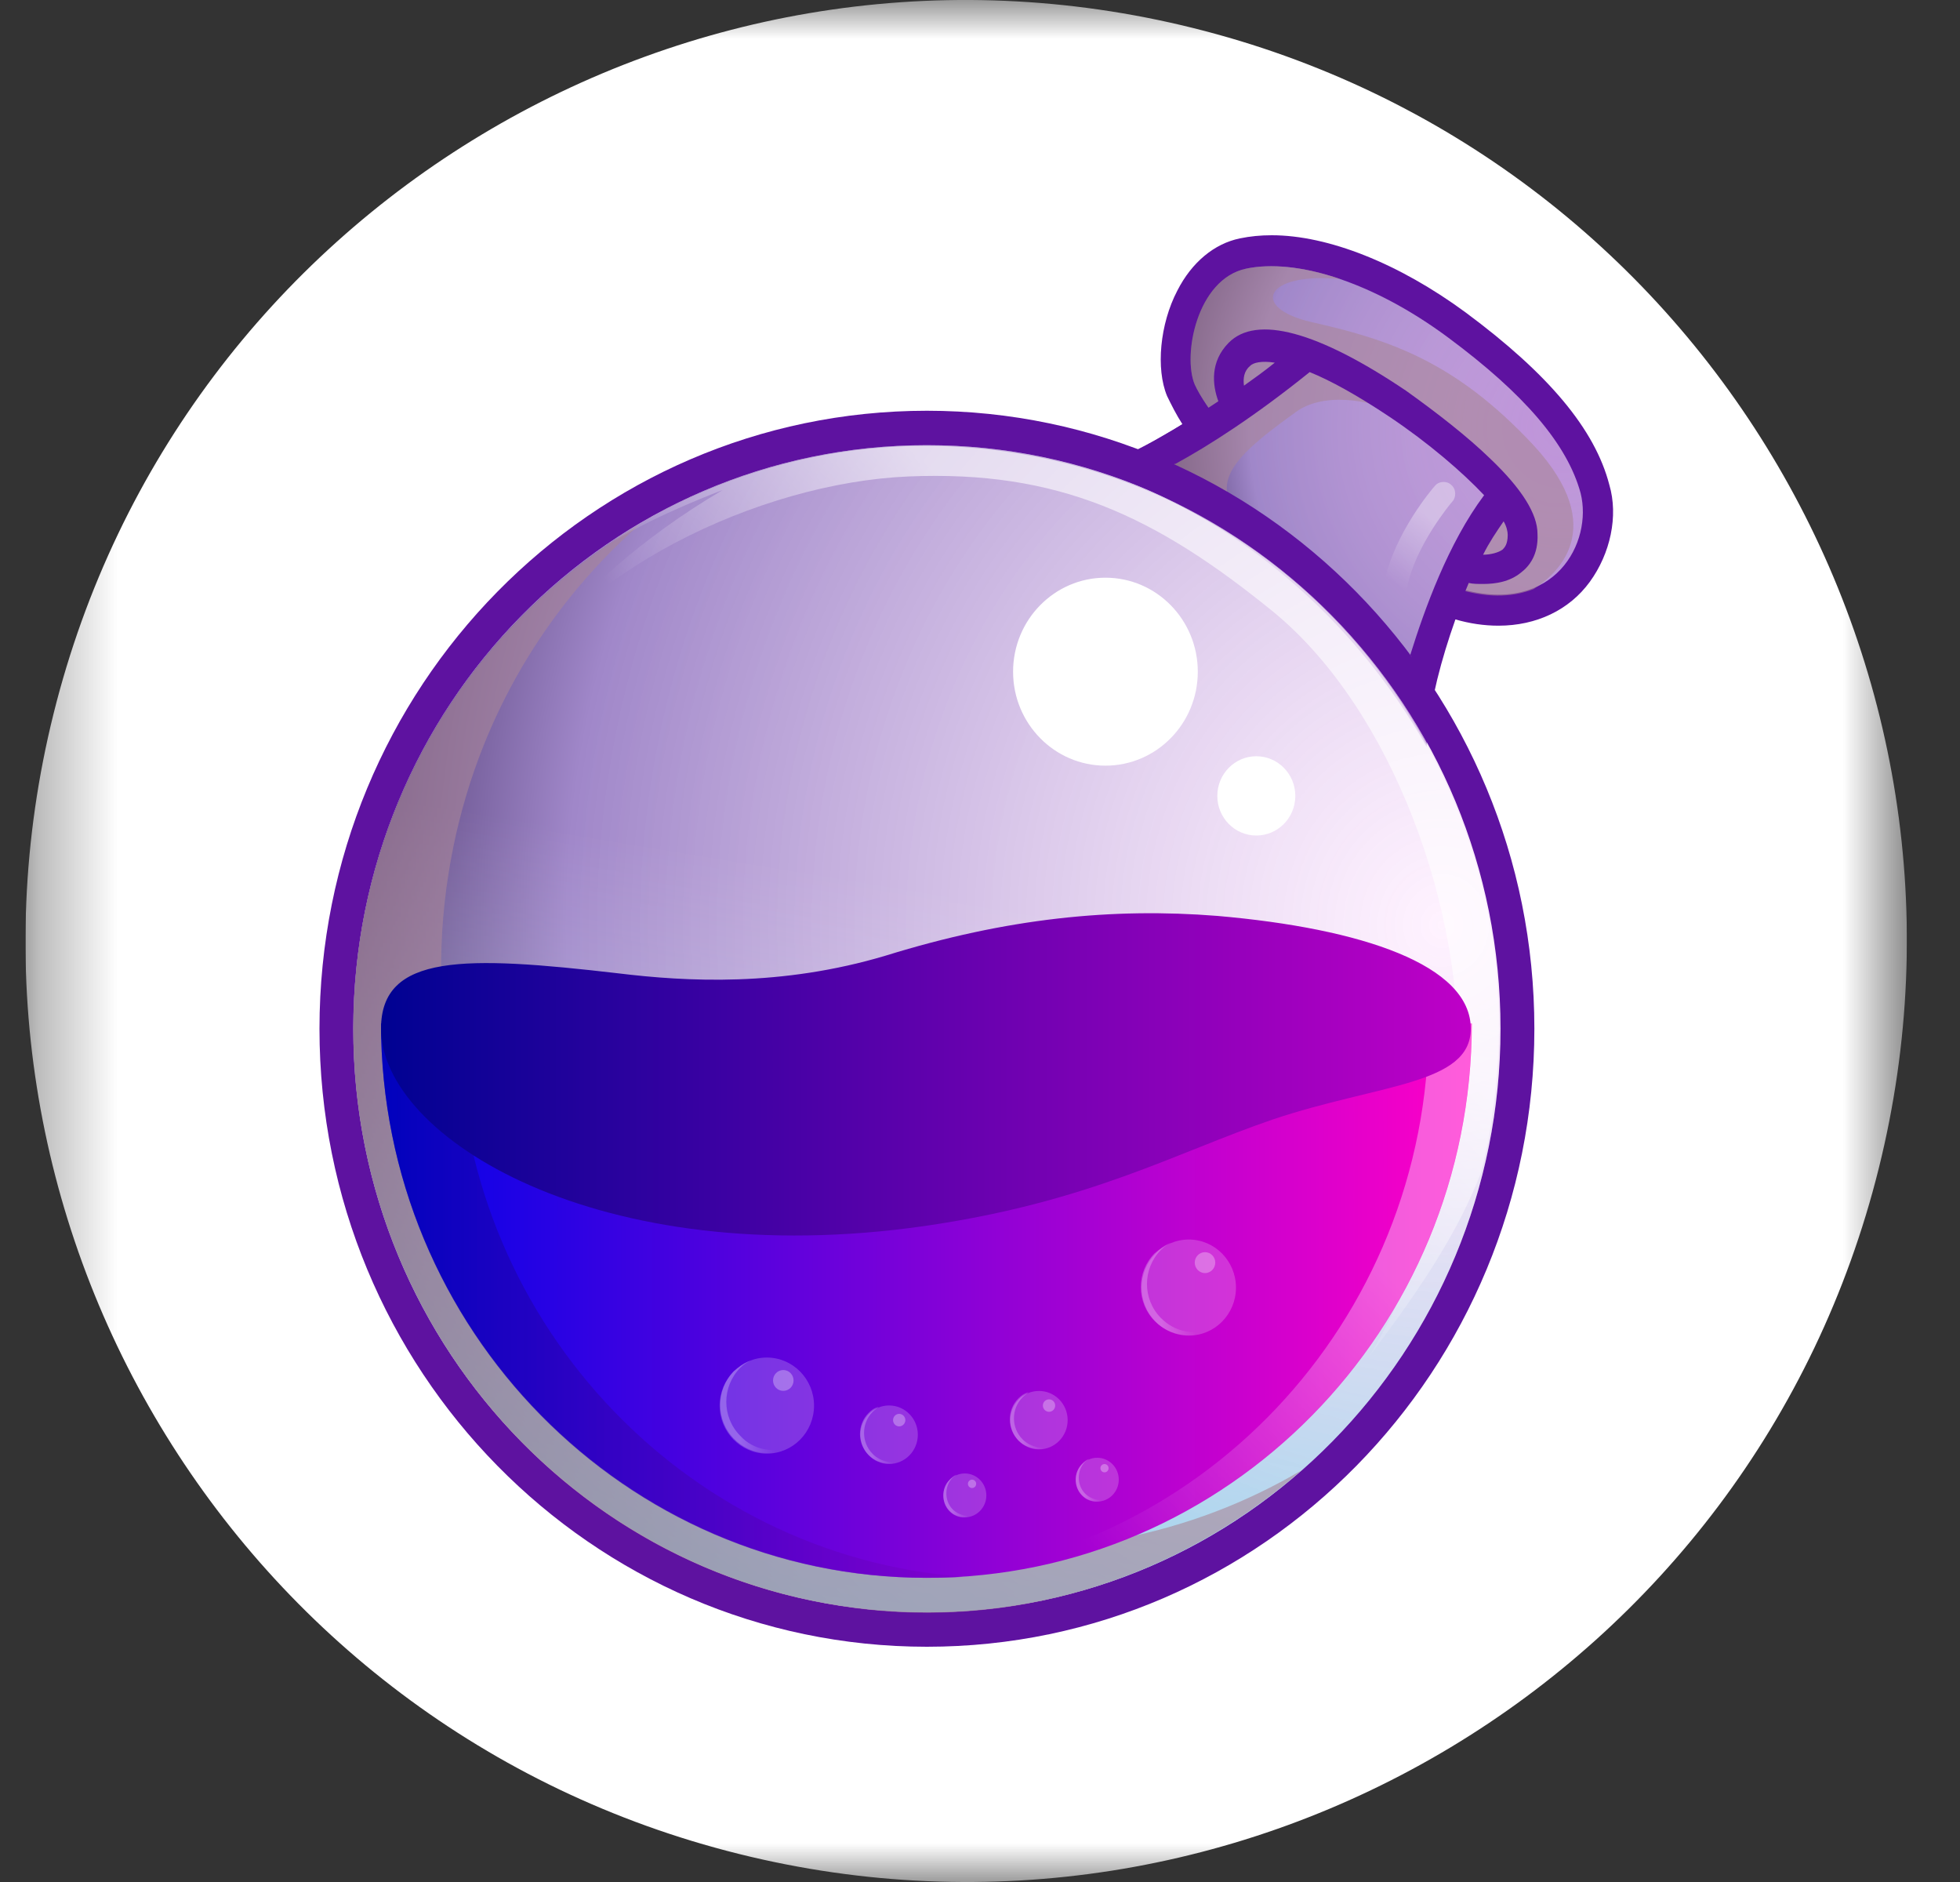 <svg width="25" height="24" viewBox="0 0 25 24" fill="none" xmlns="http://www.w3.org/2000/svg">
<rect x="0" y="0" width="25" height="24" fill="#333333" stroke="none"/>
<g clip-path="url(#clip0_328_2749)">
<mask id="mask0_328_2749" style="mask-type:luminance" maskUnits="userSpaceOnUse" x="0" y="0" width="25" height="24">
<path d="M24.325 0H0.325V24H24.325V0Z" fill="white"/>
</mask>
<g mask="url(#mask0_328_2749)">
<path d="M23.963 14.903C22.36 21.331 15.849 25.244 9.42 23.641C2.993 22.038 -0.919 15.527 0.684 9.098C2.286 2.669 8.797 -1.244 15.225 0.359C21.654 1.962 25.566 8.474 23.963 14.903Z" fill="white"/>
<path d="M20.527 6.182C20.344 5.476 19.755 4.771 18.695 3.985C17.844 3.359 16.941 3 16.221 3C16.077 3 15.946 3.013 15.815 3.04C15.488 3.107 15.2 3.346 15.017 3.706C14.794 4.132 14.742 4.704 14.886 5.05C14.938 5.157 15.004 5.29 15.082 5.41C14.388 5.836 13.996 5.955 13.943 5.969C15.75 6.581 17.255 7.859 18.197 9.523L18.21 9.363C18.25 8.924 18.38 8.418 18.564 7.899C18.747 7.952 18.93 7.979 19.113 7.979C19.598 7.979 20.016 7.779 20.278 7.42C20.54 7.06 20.645 6.581 20.527 6.182Z" fill="#5E12A0"/>
<path d="M18.642 7.513C19.833 7.846 20.318 6.914 20.161 6.289C19.991 5.663 19.441 5.024 18.472 4.305C17.504 3.586 16.522 3.293 15.894 3.426C15.266 3.559 15.082 4.531 15.239 4.904C15.305 5.05 15.449 5.263 15.645 5.503C15.396 5.676 15.161 5.809 14.965 5.929C16.169 6.475 17.216 7.327 18.001 8.392C18.093 8.032 18.224 7.713 18.341 7.433C18.433 7.447 18.538 7.473 18.642 7.513Z" fill="url(#paint0_radial_328_2749)"/>
<path d="M11.823 20.56C15.863 20.56 19.139 17.228 19.139 13.118C19.139 9.008 15.863 5.677 11.823 5.677C7.782 5.677 4.506 9.008 4.506 13.118C4.506 17.228 7.782 20.56 11.823 20.56Z" fill="url(#paint1_radial_328_2749)"/>
<path opacity="0.6" d="M19.559 5.676C18.564 4.611 17.726 4.331 16.718 4.105C15.933 3.919 16.142 3.466 17.098 3.559C16.64 3.399 16.208 3.359 15.894 3.426C15.266 3.559 15.082 4.531 15.239 4.904C15.305 5.05 15.449 5.263 15.645 5.503C15.292 5.742 14.991 5.915 14.742 6.048C14.86 6.102 15.004 6.168 15.174 6.261C15.619 6.501 16.103 6.9 16.103 6.9C15.37 6.261 15.527 5.969 16.535 5.25C16.849 5.023 17.425 5.05 17.962 5.33C18.498 5.609 19.127 6.315 19.127 6.315L18.525 7.486C18.564 7.5 18.603 7.513 18.642 7.526C19.022 7.633 19.323 7.606 19.559 7.513C19.834 7.34 20.553 6.754 19.559 5.676Z" fill="#A98698"/>
<path d="M16.705 4.745C16.967 4.851 17.307 5.037 17.726 5.317C18.223 5.65 18.655 6.023 18.93 6.315C18.472 6.928 18.171 7.767 17.988 8.352C18.079 8.485 18.184 8.619 18.276 8.752C18.367 8.419 18.524 7.926 18.734 7.434C18.786 7.447 18.852 7.447 18.917 7.447C19.074 7.447 19.257 7.42 19.401 7.301C19.506 7.221 19.624 7.074 19.611 6.808C19.611 6.555 19.414 6.236 19.009 5.85C18.721 5.57 18.328 5.264 17.936 4.984C16.81 4.225 16.024 4.012 15.671 4.372C15.435 4.612 15.462 4.904 15.54 5.117C15.121 5.397 14.768 5.597 14.533 5.73C14.69 5.783 14.834 5.85 14.991 5.916C15.409 5.69 16.012 5.304 16.705 4.745ZM19.179 6.648C19.218 6.715 19.231 6.781 19.231 6.821C19.231 6.941 19.192 6.981 19.166 7.008C19.113 7.048 19.009 7.074 18.917 7.074C18.996 6.915 19.087 6.781 19.179 6.648ZM15.946 4.665C15.985 4.625 16.09 4.598 16.26 4.625C16.129 4.731 15.998 4.825 15.867 4.918C15.854 4.825 15.867 4.731 15.946 4.665Z" fill="#5E12A0"/>
<path d="M11.823 5.238C7.543 5.238 4.075 8.766 4.075 13.119C4.075 17.472 7.543 21 11.823 21C16.103 21 19.571 17.472 19.571 13.119C19.571 8.766 16.09 5.238 11.823 5.238ZM11.823 20.561C7.779 20.561 4.507 17.233 4.507 13.119C4.507 9.005 7.779 5.677 11.823 5.677C15.867 5.677 19.139 9.005 19.139 13.119C19.139 17.233 15.854 20.561 11.823 20.561Z" fill="#5E12A0"/>
<path opacity="0.6" d="M11.823 20.56C15.863 20.56 19.139 17.228 19.139 13.118C19.139 9.008 15.863 5.677 11.823 5.677C7.782 5.677 4.506 9.008 4.506 13.118C4.506 17.228 7.782 20.56 11.823 20.56Z" fill="url(#paint2_linear_328_2749)"/>
<path opacity="0.6" d="M11.771 19.656C7.779 19.003 5.07 15.183 5.724 11.122C6.012 9.325 6.902 7.794 8.159 6.689C6.327 7.768 4.965 9.645 4.599 11.934C3.958 15.995 6.667 19.815 10.646 20.468C12.871 20.84 15.017 20.135 16.601 18.75C15.2 19.576 13.499 19.935 11.771 19.656Z" fill="#A98698"/>
<path opacity="0.6" d="M12.988 5.783C11.142 5.477 9.349 5.903 7.883 6.848C7.857 6.875 7.831 6.901 7.831 6.901C8.394 6.555 9.218 6.249 9.218 6.249C7.098 7.5 6.443 8.925 6.443 8.925C7.268 7.301 9.689 6.156 11.587 6.076C13.485 5.996 14.728 6.569 16.247 7.807C17.765 9.058 18.681 11.614 18.589 13.637C18.511 15.661 17.464 17.298 17.464 17.298C18.184 16.353 18.616 15.661 18.89 14.955C18.943 14.742 18.995 14.53 19.021 14.303C19.676 10.256 16.979 6.435 12.988 5.783Z" fill="url(#paint3_linear_328_2749)"/>
<path d="M18.773 13.052C18.773 16.953 15.658 20.121 11.823 20.121C7.988 20.121 4.86 16.953 4.86 13.052H18.773Z" fill="url(#paint4_linear_328_2749)"/>
<g opacity="0.6">
<path opacity="0.6" d="M18.223 13.052C18.223 16.859 15.265 19.974 11.548 20.121C11.639 20.121 11.731 20.121 11.822 20.121C15.657 20.121 18.772 16.953 18.772 13.052H18.223Z" fill="url(#paint5_linear_328_2749)"/>
</g>
<g opacity="0.7">
<path opacity="0.7" d="M5.841 13.052H4.86C4.86 16.953 7.975 20.121 11.81 20.121C11.98 20.121 12.137 20.121 12.294 20.108C8.695 19.841 5.841 16.779 5.841 13.052Z" fill="url(#paint6_linear_328_2749)"/>
</g>
<path d="M18.76 13.118C18.76 12.306 17.372 11.84 15.527 11.68C14.192 11.574 12.844 11.707 11.299 12.186C9.964 12.585 8.76 12.519 7.883 12.412C5.933 12.186 4.86 12.159 4.86 13.118C4.86 14.502 7.635 16.233 11.797 15.634C13.904 15.328 14.99 14.702 16.234 14.276C17.582 13.823 18.76 13.837 18.76 13.118Z" fill="url(#paint7_linear_328_2749)"/>
<path d="M14.1 9.764C14.751 9.764 15.278 9.227 15.278 8.566C15.278 7.904 14.751 7.367 14.1 7.367C13.45 7.367 12.922 7.904 12.922 8.566C12.922 9.227 13.45 9.764 14.1 9.764Z" fill="white"/>
<path d="M16.024 10.655C16.299 10.655 16.522 10.429 16.522 10.15C16.522 9.87 16.299 9.644 16.024 9.644C15.75 9.644 15.527 9.87 15.527 10.15C15.527 10.429 15.75 10.655 16.024 10.655Z" fill="white"/>
<g opacity="0.6">
<path opacity="0.6" d="M17.804 7.608C17.791 7.608 17.778 7.608 17.778 7.608C17.699 7.595 17.647 7.515 17.66 7.422C17.778 6.81 18.275 6.224 18.302 6.197C18.354 6.131 18.459 6.131 18.511 6.184C18.576 6.237 18.576 6.344 18.524 6.397C18.511 6.41 18.053 6.956 17.948 7.489C17.935 7.568 17.87 7.608 17.804 7.608Z" fill="url(#paint8_linear_328_2749)"/>
</g>
<path opacity="0.2" d="M11.34 18.669C11.543 18.669 11.707 18.502 11.707 18.296C11.707 18.09 11.543 17.923 11.34 17.923C11.138 17.923 10.974 18.09 10.974 18.296C10.974 18.502 11.138 18.669 11.34 18.669Z" fill="white"/>
<g opacity="0.4">
<path opacity="0.6" d="M11.129 18.539C10.985 18.393 10.985 18.153 11.129 18.006C11.155 17.98 11.181 17.967 11.208 17.94C11.155 17.953 11.116 17.98 11.077 18.02C10.933 18.166 10.933 18.406 11.077 18.552C11.194 18.672 11.378 18.699 11.522 18.619C11.391 18.672 11.234 18.646 11.129 18.539Z" fill="url(#paint9_linear_328_2749)"/>
</g>
<path opacity="0.3" d="M11.469 18.19C11.512 18.19 11.548 18.154 11.548 18.11C11.548 18.066 11.512 18.03 11.469 18.03C11.426 18.03 11.391 18.066 11.391 18.11C11.391 18.154 11.426 18.19 11.469 18.19Z" fill="white"/>
<path opacity="0.2" d="M13.252 18.483C13.454 18.483 13.618 18.316 13.618 18.11C13.618 17.904 13.454 17.738 13.252 17.738C13.05 17.738 12.886 17.904 12.886 18.11C12.886 18.316 13.05 18.483 13.252 18.483Z" fill="white"/>
<g opacity="0.4">
<path opacity="0.6" d="M13.041 18.353C12.897 18.207 12.897 17.967 13.041 17.821C13.067 17.794 13.093 17.781 13.119 17.754C13.067 17.767 13.028 17.794 12.988 17.834C12.844 17.98 12.844 18.22 12.988 18.367C13.106 18.486 13.289 18.513 13.433 18.433C13.303 18.486 13.146 18.46 13.041 18.353Z" fill="url(#paint10_linear_328_2749)"/>
</g>
<path opacity="0.3" d="M13.381 18.004C13.424 18.004 13.459 17.968 13.459 17.924C13.459 17.88 13.424 17.845 13.381 17.845C13.337 17.845 13.302 17.88 13.302 17.924C13.302 17.968 13.337 18.004 13.381 18.004Z" fill="white"/>
<path opacity="0.2" d="M12.306 19.35C12.458 19.35 12.581 19.224 12.581 19.07C12.581 18.916 12.458 18.79 12.306 18.79C12.155 18.79 12.032 18.916 12.032 19.07C12.032 19.224 12.155 19.35 12.306 19.35Z" fill="white"/>
<g opacity="0.4">
<path opacity="0.6" d="M12.149 19.245C12.045 19.138 12.045 18.952 12.149 18.845C12.163 18.832 12.189 18.819 12.202 18.805C12.163 18.819 12.136 18.845 12.11 18.872C12.006 18.978 12.006 19.165 12.11 19.271C12.202 19.365 12.333 19.378 12.45 19.311C12.346 19.351 12.228 19.325 12.149 19.245Z" fill="url(#paint11_linear_328_2749)"/>
</g>
<path opacity="0.3" d="M12.399 18.976C12.428 18.976 12.451 18.952 12.451 18.922C12.451 18.893 12.428 18.869 12.399 18.869C12.37 18.869 12.346 18.893 12.346 18.922C12.346 18.952 12.37 18.976 12.399 18.976Z" fill="white"/>
<path opacity="0.2" d="M13.995 19.149C14.147 19.149 14.27 19.023 14.27 18.869C14.27 18.715 14.147 18.59 13.995 18.59C13.844 18.59 13.721 18.715 13.721 18.869C13.721 19.023 13.844 19.149 13.995 19.149Z" fill="white"/>
<g opacity="0.4">
<path opacity="0.6" d="M13.838 19.044C13.734 18.937 13.734 18.751 13.838 18.644C13.852 18.631 13.878 18.618 13.891 18.604C13.852 18.618 13.825 18.644 13.799 18.671C13.694 18.777 13.694 18.964 13.799 19.07C13.891 19.164 14.022 19.177 14.14 19.11C14.035 19.15 13.917 19.124 13.838 19.044Z" fill="url(#paint12_linear_328_2749)"/>
</g>
<path opacity="0.3" d="M14.088 18.776C14.117 18.776 14.14 18.752 14.14 18.723C14.14 18.694 14.117 18.67 14.088 18.67C14.059 18.67 14.036 18.694 14.036 18.723C14.036 18.752 14.059 18.776 14.088 18.776Z" fill="white"/>
<path opacity="0.2" d="M9.781 18.537C10.114 18.537 10.383 18.263 10.383 17.925C10.383 17.587 10.114 17.312 9.781 17.312C9.449 17.312 9.179 17.587 9.179 17.925C9.179 18.263 9.449 18.537 9.781 18.537Z" fill="white"/>
<g opacity="0.4">
<path opacity="0.6" d="M9.441 18.309C9.205 18.07 9.205 17.684 9.441 17.444C9.48 17.404 9.519 17.378 9.572 17.351C9.493 17.378 9.428 17.431 9.362 17.484C9.127 17.724 9.127 18.11 9.362 18.349C9.559 18.549 9.86 18.589 10.095 18.442C9.873 18.536 9.611 18.496 9.441 18.309Z" fill="url(#paint13_linear_328_2749)"/>
</g>
<path opacity="0.3" d="M9.991 17.737C10.063 17.737 10.122 17.678 10.122 17.604C10.122 17.531 10.063 17.471 9.991 17.471C9.919 17.471 9.86 17.531 9.86 17.604C9.86 17.678 9.919 17.737 9.991 17.737Z" fill="white"/>
<path opacity="0.2" d="M15.163 17.032C15.496 17.032 15.765 16.758 15.765 16.42C15.765 16.082 15.496 15.807 15.163 15.807C14.831 15.807 14.561 16.082 14.561 16.42C14.561 16.758 14.831 17.032 15.163 17.032Z" fill="white"/>
<g opacity="0.4">
<path opacity="0.6" d="M14.806 16.806C14.571 16.567 14.571 16.18 14.806 15.941C14.846 15.901 14.885 15.874 14.937 15.848C14.859 15.874 14.793 15.928 14.728 15.981C14.492 16.22 14.492 16.606 14.728 16.846C14.924 17.046 15.225 17.086 15.461 16.939C15.238 17.032 14.99 16.992 14.806 16.806Z" fill="url(#paint14_linear_328_2749)"/>
</g>
<path opacity="0.3" d="M15.37 16.235C15.442 16.235 15.501 16.175 15.501 16.101C15.501 16.028 15.442 15.968 15.37 15.968C15.298 15.968 15.239 16.028 15.239 16.101C15.239 16.175 15.298 16.235 15.37 16.235Z" fill="white"/>
</g>
</g>
<defs>
<radialGradient id="paint0_radial_328_2749" cx="0" cy="0" r="1" gradientUnits="userSpaceOnUse" gradientTransform="translate(19.922 5.45) scale(5.85 5.95)">
<stop stop-color="#FFEAFF" stop-opacity="0.6"/>
<stop offset="0.681" stop-color="#A087C9"/>
<stop offset="1" stop-color="#10002F"/>
</radialGradient>
<radialGradient id="paint1_radial_328_2749" cx="0" cy="0" r="1" gradientUnits="userSpaceOnUse" gradientTransform="translate(18.39 11.797) scale(16.383 17.722)">
<stop stop-color="#FFEAFF" stop-opacity="0.6"/>
<stop offset="0.681" stop-color="#A087C9"/>
<stop offset="1" stop-color="#10002F"/>
</radialGradient>
<linearGradient id="paint2_linear_328_2749" x1="10.649" y1="20.454" x2="13.068" y2="5.783" gradientUnits="userSpaceOnUse">
<stop stop-color="#81FFFF"/>
<stop offset="0.62" stop-color="white" stop-opacity="0"/>
</linearGradient>
<linearGradient id="paint3_linear_328_2749" x1="16.979" y1="8.064" x2="10.835" y2="13.607" gradientUnits="userSpaceOnUse">
<stop offset="0.289" stop-color="white"/>
<stop offset="0.78" stop-color="white" stop-opacity="0"/>
</linearGradient>
<linearGradient id="paint4_linear_328_2749" x1="4.866" y1="16.582" x2="18.769" y2="16.582" gradientUnits="userSpaceOnUse">
<stop stop-color="#0002E9"/>
<stop offset="0.995" stop-color="#FF00C7"/>
</linearGradient>
<linearGradient id="paint5_linear_328_2749" x1="19.427" y1="13.672" x2="11.738" y2="20.816" gradientUnits="userSpaceOnUse">
<stop offset="0.289" stop-color="white"/>
<stop offset="0.78" stop-color="white" stop-opacity="0"/>
</linearGradient>
<linearGradient id="paint6_linear_328_2749" x1="4.866" y1="16.582" x2="12.304" y2="16.582" gradientUnits="userSpaceOnUse">
<stop stop-color="#000292"/>
<stop offset="0.995" stop-color="#7D00C7"/>
</linearGradient>
<linearGradient id="paint7_linear_328_2749" x1="4.875" y1="13.705" x2="18.76" y2="13.705" gradientUnits="userSpaceOnUse">
<stop stop-color="#000292"/>
<stop offset="0.995" stop-color="#BE00C7"/>
</linearGradient>
<linearGradient id="paint8_linear_328_2749" x1="18.532" y1="6.132" x2="17.509" y2="7.766" gradientUnits="userSpaceOnUse">
<stop offset="0.289" stop-color="white"/>
<stop offset="0.78" stop-color="white" stop-opacity="0"/>
</linearGradient>
<linearGradient id="paint9_linear_328_2749" x1="10.968" y1="18.311" x2="11.522" y2="18.311" gradientUnits="userSpaceOnUse">
<stop offset="0.289" stop-color="white"/>
<stop offset="0.78" stop-color="white" stop-opacity="0"/>
</linearGradient>
<linearGradient id="paint10_linear_328_2749" x1="12.879" y1="18.122" x2="13.432" y2="18.122" gradientUnits="userSpaceOnUse">
<stop offset="0.289" stop-color="white"/>
<stop offset="0.78" stop-color="white" stop-opacity="0"/>
</linearGradient>
<linearGradient id="paint11_linear_328_2749" x1="12.024" y1="19.074" x2="12.44" y2="19.074" gradientUnits="userSpaceOnUse">
<stop offset="0.289" stop-color="white"/>
<stop offset="0.78" stop-color="white" stop-opacity="0"/>
</linearGradient>
<linearGradient id="paint12_linear_328_2749" x1="13.713" y1="18.873" x2="14.129" y2="18.873" gradientUnits="userSpaceOnUse">
<stop offset="0.289" stop-color="white"/>
<stop offset="0.78" stop-color="white" stop-opacity="0"/>
</linearGradient>
<linearGradient id="paint13_linear_328_2749" x1="9.18" y1="17.939" x2="10.084" y2="17.939" gradientUnits="userSpaceOnUse">
<stop offset="0.289" stop-color="white"/>
<stop offset="0.78" stop-color="white" stop-opacity="0"/>
</linearGradient>
<linearGradient id="paint14_linear_328_2749" x1="14.55" y1="16.435" x2="15.454" y2="16.435" gradientUnits="userSpaceOnUse">
<stop offset="0.289" stop-color="white"/>
<stop offset="0.78" stop-color="white" stop-opacity="0"/>
</linearGradient>
<clipPath id="clip0_328_2749">
<rect width="24" height="24" fill="white" transform="translate(0.325)"/>
</clipPath>
</defs>
</svg>
